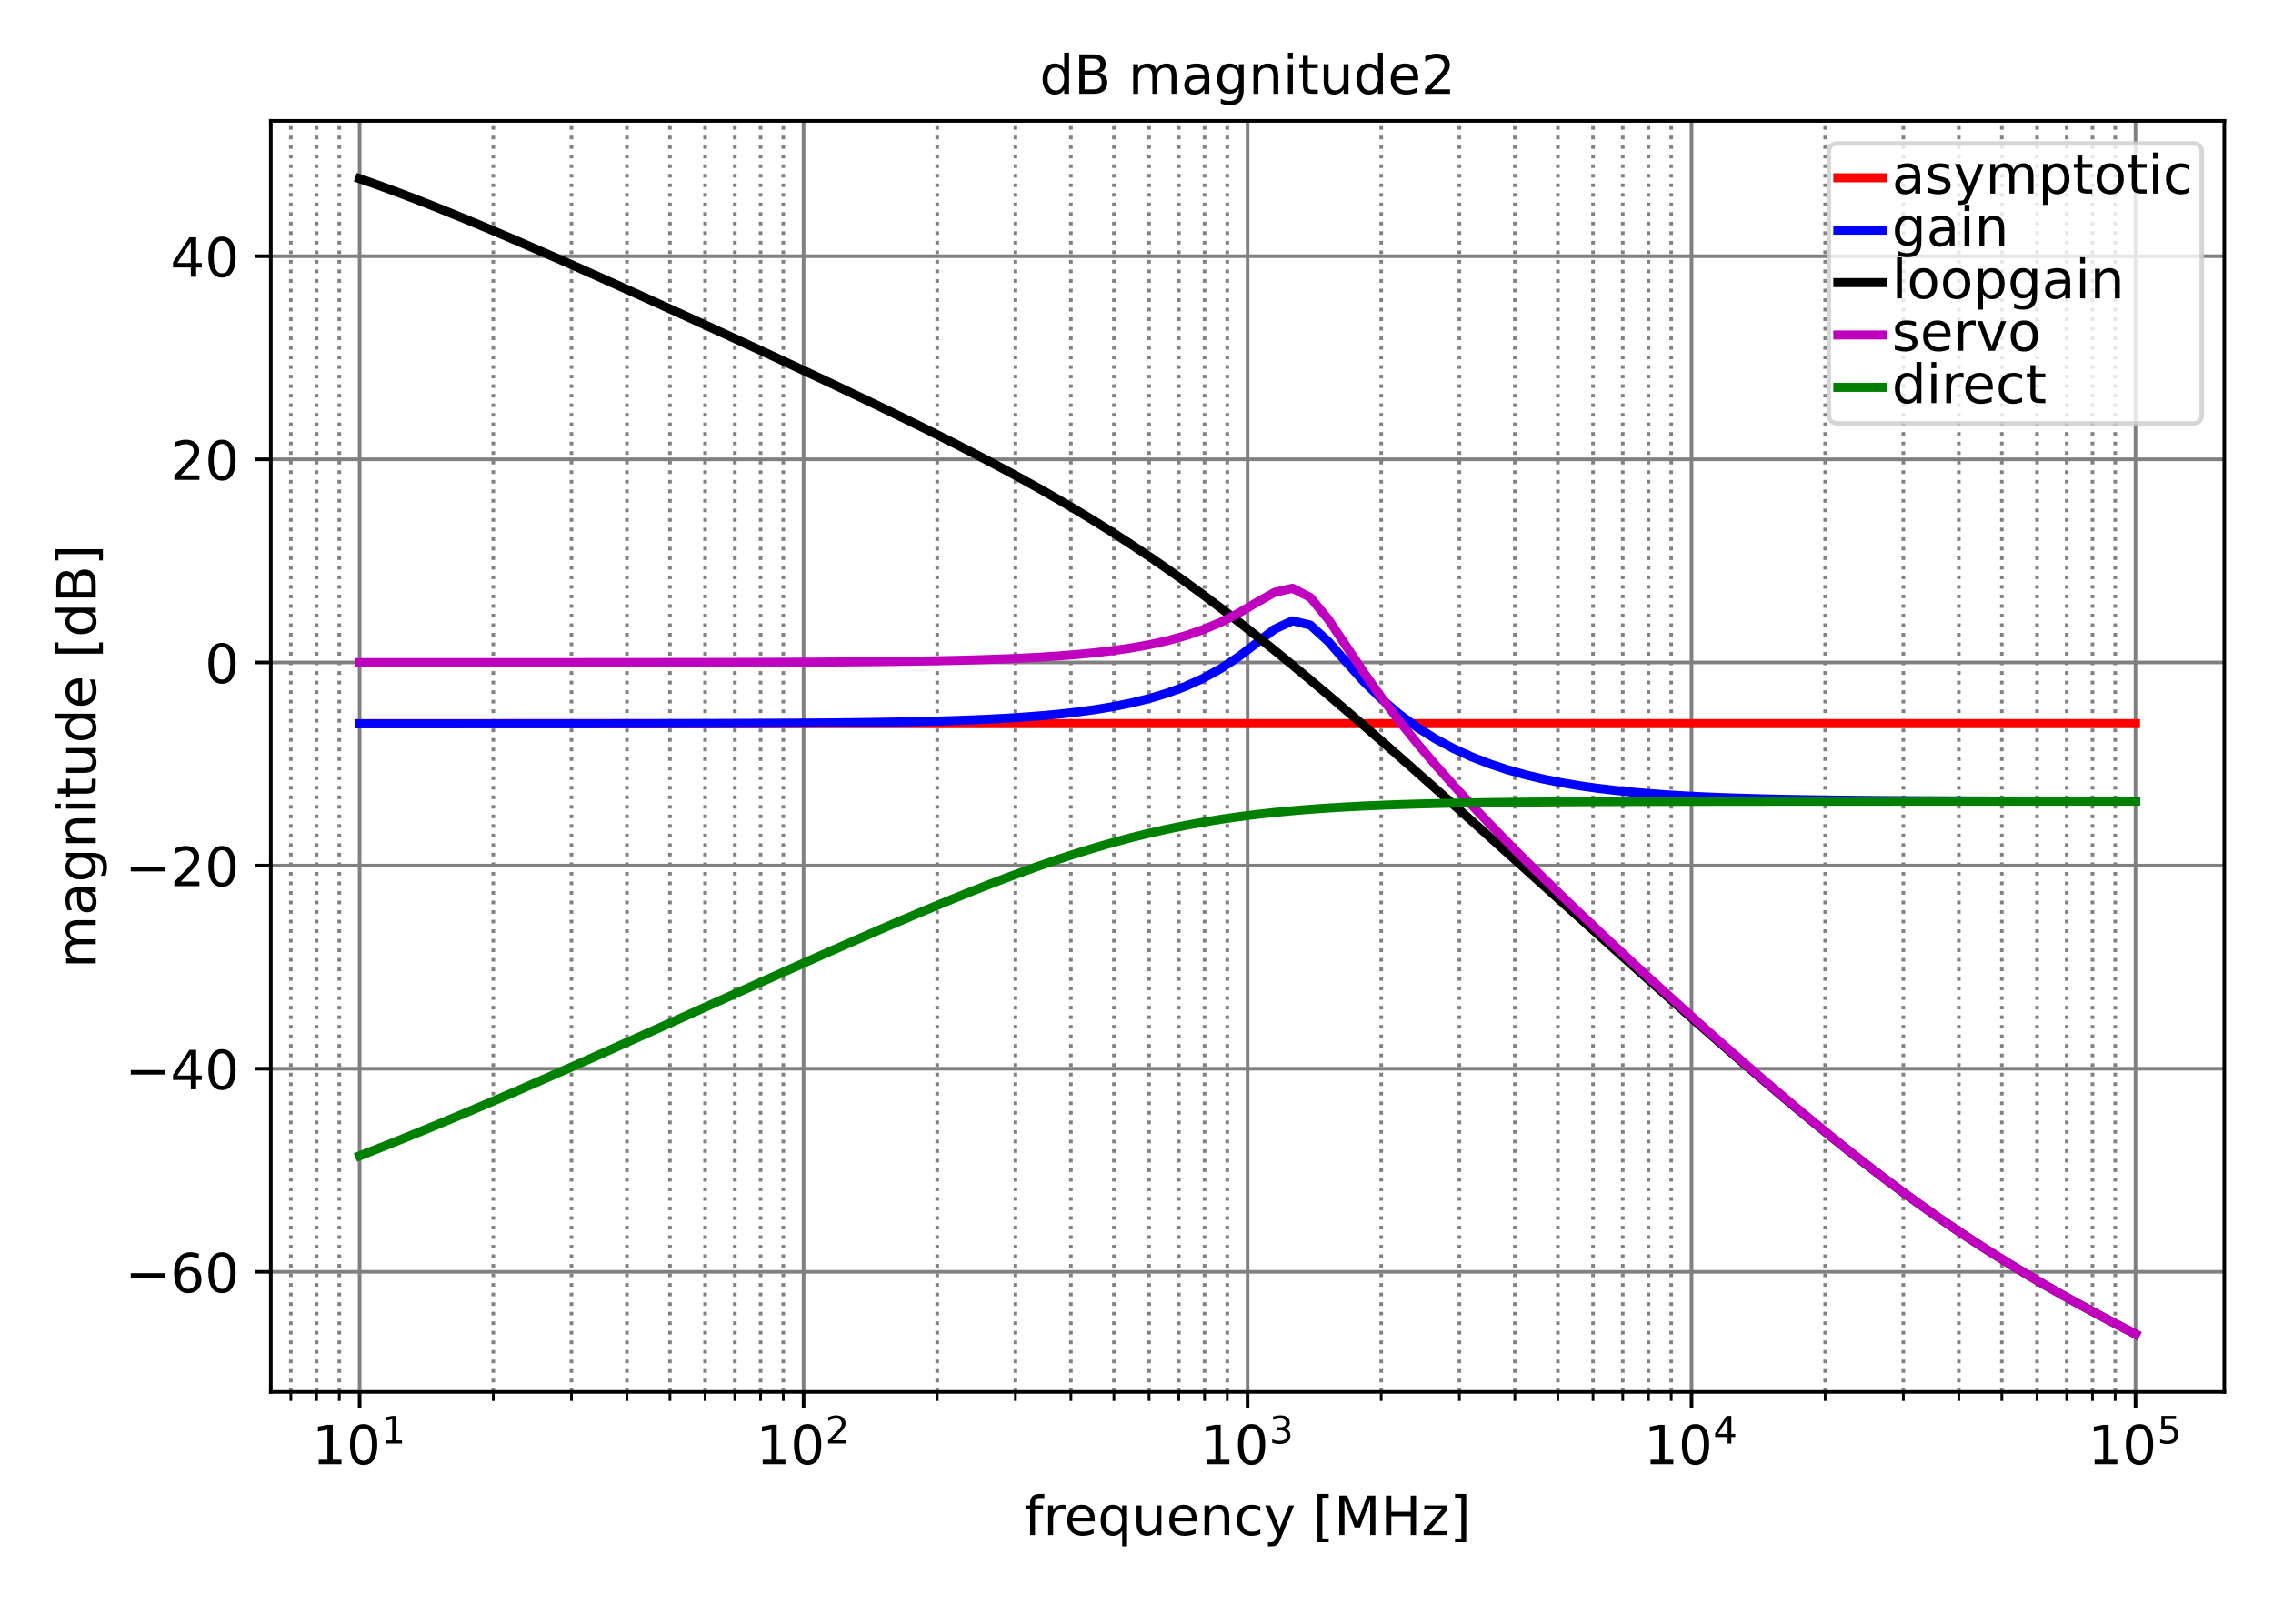 <?xml version="1.0" encoding="utf-8" standalone="no"?>
<!DOCTYPE svg PUBLIC "-//W3C//DTD SVG 1.1//EN"
  "http://www.w3.org/Graphics/SVG/1.1/DTD/svg11.dtd">
<!-- Created with matplotlib (https://matplotlib.org/) -->
<svg height="360pt" version="1.1" viewBox="0 0 504 360" width="504pt" xmlns="http://www.w3.org/2000/svg" xmlns:xlink="http://www.w3.org/1999/xlink">
 <defs>
  <style type="text/css">*{stroke-linecap:butt;stroke-linejoin:round;}</style>
 </defs>
 <g id="figure_1">
  <g id="patch_1">
   <path d="M 0 360 
L 504 360 
L 504 0 
L 0 0 
z
" style="fill:#ffffff;"/>
  </g>
  <g id="axes_1">
   <g id="patch_2">
    <path d="M 60.05 308.6 
L 493.2 308.6 
L 493.2 26.8 
L 60.05 26.8 
z
" style="fill:#ffffff;"/>
   </g>
   <g id="matplotlib.axis_1">
    <g id="xtick_1">
     <g id="line2d_1">
      <path clip-path="url(#p7c94654cb7)" d="M 79.739 308.6 
L 79.739 26.8 
" style="fill:none;stroke:#808080;stroke-linecap:square;stroke-width:0.8;"/>
     </g>
     <g id="line2d_2">
      <defs>
       <path d="M 0 0 
L 0 3.5 
" id="m8de0bd6ec1" style="stroke:#000000;stroke-width:0.8;"/>
      </defs>
      <g>
       <use style="stroke:#000000;stroke-width:0.8;" x="79.739" xlink:href="#m8de0bd6ec1" y="308.6"/>
      </g>
     </g>
     <g id="text_1">
      <!-- $\mathdefault{10^{1}}$ -->
      <g transform="translate(69.179 324.718)scale(0.12 -0.12)">
       <defs>
        <path d="M 12.406 8.297 
L 28.516 8.297 
L 28.516 63.922 
L 10.984 60.406 
L 10.984 69.391 
L 28.422 72.906 
L 38.281 72.906 
L 38.281 8.297 
L 54.391 8.297 
L 54.391 0 
L 12.406 0 
z
" id="DejaVuSans-49"/>
        <path d="M 31.781 66.406 
Q 24.172 66.406 20.328 58.906 
Q 16.5 51.422 16.5 36.375 
Q 16.5 21.391 20.328 13.891 
Q 24.172 6.391 31.781 6.391 
Q 39.453 6.391 43.281 13.891 
Q 47.125 21.391 47.125 36.375 
Q 47.125 51.422 43.281 58.906 
Q 39.453 66.406 31.781 66.406 
z
M 31.781 74.219 
Q 44.047 74.219 50.516 64.516 
Q 56.984 54.828 56.984 36.375 
Q 56.984 17.969 50.516 8.266 
Q 44.047 -1.422 31.781 -1.422 
Q 19.531 -1.422 13.062 8.266 
Q 6.594 17.969 6.594 36.375 
Q 6.594 54.828 13.062 64.516 
Q 19.531 74.219 31.781 74.219 
z
" id="DejaVuSans-48"/>
       </defs>
       <use transform="translate(0 0.684)" xlink:href="#DejaVuSans-49"/>
       <use transform="translate(63.623 0.684)" xlink:href="#DejaVuSans-48"/>
       <use transform="translate(128.203 38.966)scale(0.7)" xlink:href="#DejaVuSans-49"/>
      </g>
     </g>
    </g>
    <g id="xtick_2">
     <g id="line2d_3">
      <path clip-path="url(#p7c94654cb7)" d="M 178.182 308.6 
L 178.182 26.8 
" style="fill:none;stroke:#808080;stroke-linecap:square;stroke-width:0.8;"/>
     </g>
     <g id="line2d_4">
      <g>
       <use style="stroke:#000000;stroke-width:0.8;" x="178.182" xlink:href="#m8de0bd6ec1" y="308.6"/>
      </g>
     </g>
     <g id="text_2">
      <!-- $\mathdefault{10^{2}}$ -->
      <g transform="translate(167.622 324.718)scale(0.12 -0.12)">
       <defs>
        <path d="M 19.188 8.297 
L 53.609 8.297 
L 53.609 0 
L 7.328 0 
L 7.328 8.297 
Q 12.938 14.109 22.625 23.891 
Q 32.328 33.688 34.812 36.531 
Q 39.547 41.844 41.422 45.531 
Q 43.312 49.219 43.312 52.781 
Q 43.312 58.594 39.234 62.25 
Q 35.156 65.922 28.609 65.922 
Q 23.969 65.922 18.812 64.312 
Q 13.672 62.703 7.812 59.422 
L 7.812 69.391 
Q 13.766 71.781 18.938 73 
Q 24.125 74.219 28.422 74.219 
Q 39.75 74.219 46.484 68.547 
Q 53.219 62.891 53.219 53.422 
Q 53.219 48.922 51.531 44.891 
Q 49.859 40.875 45.406 35.406 
Q 44.188 33.984 37.641 27.219 
Q 31.109 20.453 19.188 8.297 
z
" id="DejaVuSans-50"/>
       </defs>
       <use transform="translate(0 0.766)" xlink:href="#DejaVuSans-49"/>
       <use transform="translate(63.623 0.766)" xlink:href="#DejaVuSans-48"/>
       <use transform="translate(128.203 39.047)scale(0.7)" xlink:href="#DejaVuSans-50"/>
      </g>
     </g>
    </g>
    <g id="xtick_3">
     <g id="line2d_5">
      <path clip-path="url(#p7c94654cb7)" d="M 276.625 308.6 
L 276.625 26.8 
" style="fill:none;stroke:#808080;stroke-linecap:square;stroke-width:0.8;"/>
     </g>
     <g id="line2d_6">
      <g>
       <use style="stroke:#000000;stroke-width:0.8;" x="276.625" xlink:href="#m8de0bd6ec1" y="308.6"/>
      </g>
     </g>
     <g id="text_3">
      <!-- $\mathdefault{10^{3}}$ -->
      <g transform="translate(266.065 324.718)scale(0.12 -0.12)">
       <defs>
        <path d="M 40.578 39.312 
Q 47.656 37.797 51.625 33 
Q 55.609 28.219 55.609 21.188 
Q 55.609 10.406 48.188 4.484 
Q 40.766 -1.422 27.094 -1.422 
Q 22.516 -1.422 17.656 -0.516 
Q 12.797 0.391 7.625 2.203 
L 7.625 11.719 
Q 11.719 9.328 16.594 8.109 
Q 21.484 6.891 26.812 6.891 
Q 36.078 6.891 40.938 10.547 
Q 45.797 14.203 45.797 21.188 
Q 45.797 27.641 41.281 31.266 
Q 36.766 34.906 28.719 34.906 
L 20.219 34.906 
L 20.219 43.016 
L 29.109 43.016 
Q 36.375 43.016 40.234 45.922 
Q 44.094 48.828 44.094 54.297 
Q 44.094 59.906 40.109 62.906 
Q 36.141 65.922 28.719 65.922 
Q 24.656 65.922 20.016 65.031 
Q 15.375 64.156 9.812 62.312 
L 9.812 71.094 
Q 15.438 72.656 20.344 73.438 
Q 25.25 74.219 29.594 74.219 
Q 40.828 74.219 47.359 69.109 
Q 53.906 64.016 53.906 55.328 
Q 53.906 49.266 50.438 45.094 
Q 46.969 40.922 40.578 39.312 
z
" id="DejaVuSans-51"/>
       </defs>
       <use transform="translate(0 0.766)" xlink:href="#DejaVuSans-49"/>
       <use transform="translate(63.623 0.766)" xlink:href="#DejaVuSans-48"/>
       <use transform="translate(128.203 39.047)scale(0.7)" xlink:href="#DejaVuSans-51"/>
      </g>
     </g>
    </g>
    <g id="xtick_4">
     <g id="line2d_7">
      <path clip-path="url(#p7c94654cb7)" d="M 375.068 308.6 
L 375.068 26.8 
" style="fill:none;stroke:#808080;stroke-linecap:square;stroke-width:0.8;"/>
     </g>
     <g id="line2d_8">
      <g>
       <use style="stroke:#000000;stroke-width:0.8;" x="375.068" xlink:href="#m8de0bd6ec1" y="308.6"/>
      </g>
     </g>
     <g id="text_4">
      <!-- $\mathdefault{10^{4}}$ -->
      <g transform="translate(364.508 324.718)scale(0.12 -0.12)">
       <defs>
        <path d="M 37.797 64.312 
L 12.891 25.391 
L 37.797 25.391 
z
M 35.203 72.906 
L 47.609 72.906 
L 47.609 25.391 
L 58.016 25.391 
L 58.016 17.188 
L 47.609 17.188 
L 47.609 0 
L 37.797 0 
L 37.797 17.188 
L 4.891 17.188 
L 4.891 26.703 
z
" id="DejaVuSans-52"/>
       </defs>
       <use transform="translate(0 0.684)" xlink:href="#DejaVuSans-49"/>
       <use transform="translate(63.623 0.684)" xlink:href="#DejaVuSans-48"/>
       <use transform="translate(128.203 38.966)scale(0.7)" xlink:href="#DejaVuSans-52"/>
      </g>
     </g>
    </g>
    <g id="xtick_5">
     <g id="line2d_9">
      <path clip-path="url(#p7c94654cb7)" d="M 473.511 308.6 
L 473.511 26.8 
" style="fill:none;stroke:#808080;stroke-linecap:square;stroke-width:0.8;"/>
     </g>
     <g id="line2d_10">
      <g>
       <use style="stroke:#000000;stroke-width:0.8;" x="473.511" xlink:href="#m8de0bd6ec1" y="308.6"/>
      </g>
     </g>
     <g id="text_5">
      <!-- $\mathdefault{10^{5}}$ -->
      <g transform="translate(462.951 324.718)scale(0.12 -0.12)">
       <defs>
        <path d="M 10.797 72.906 
L 49.516 72.906 
L 49.516 64.594 
L 19.828 64.594 
L 19.828 46.734 
Q 21.969 47.469 24.109 47.828 
Q 26.266 48.188 28.422 48.188 
Q 40.625 48.188 47.75 41.5 
Q 54.891 34.812 54.891 23.391 
Q 54.891 11.625 47.562 5.094 
Q 40.234 -1.422 26.906 -1.422 
Q 22.312 -1.422 17.547 -0.641 
Q 12.797 0.141 7.719 1.703 
L 7.719 11.625 
Q 12.109 9.234 16.797 8.062 
Q 21.484 6.891 26.703 6.891 
Q 35.156 6.891 40.078 11.328 
Q 45.016 15.766 45.016 23.391 
Q 45.016 31 40.078 35.438 
Q 35.156 39.891 26.703 39.891 
Q 22.75 39.891 18.812 39.016 
Q 14.891 38.141 10.797 36.281 
z
" id="DejaVuSans-53"/>
       </defs>
       <use transform="translate(0 0.684)" xlink:href="#DejaVuSans-49"/>
       <use transform="translate(63.623 0.684)" xlink:href="#DejaVuSans-48"/>
       <use transform="translate(128.203 38.966)scale(0.7)" xlink:href="#DejaVuSans-53"/>
      </g>
     </g>
    </g>
    <g id="xtick_6">
     <g id="line2d_11">
      <path clip-path="url(#p7c94654cb7)" d="M 64.49 308.6 
L 64.49 26.8 
" style="fill:none;stroke:#808080;stroke-dasharray:0.8,1.32;stroke-dashoffset:0;stroke-width:0.8;"/>
     </g>
     <g id="line2d_12">
      <defs>
       <path d="M 0 0 
L 0 2 
" id="m47241662b1" style="stroke:#000000;stroke-width:0.6;"/>
      </defs>
      <g>
       <use style="stroke:#000000;stroke-width:0.6;" x="64.49" xlink:href="#m47241662b1" y="308.6"/>
      </g>
     </g>
    </g>
    <g id="xtick_7">
     <g id="line2d_13">
      <path clip-path="url(#p7c94654cb7)" d="M 70.199 308.6 
L 70.199 26.8 
" style="fill:none;stroke:#808080;stroke-dasharray:0.8,1.32;stroke-dashoffset:0;stroke-width:0.8;"/>
     </g>
     <g id="line2d_14">
      <g>
       <use style="stroke:#000000;stroke-width:0.6;" x="70.199" xlink:href="#m47241662b1" y="308.6"/>
      </g>
     </g>
    </g>
    <g id="xtick_8">
     <g id="line2d_15">
      <path clip-path="url(#p7c94654cb7)" d="M 75.234 308.6 
L 75.234 26.8 
" style="fill:none;stroke:#808080;stroke-dasharray:0.8,1.32;stroke-dashoffset:0;stroke-width:0.8;"/>
     </g>
     <g id="line2d_16">
      <g>
       <use style="stroke:#000000;stroke-width:0.6;" x="75.234" xlink:href="#m47241662b1" y="308.6"/>
      </g>
     </g>
    </g>
    <g id="xtick_9">
     <g id="line2d_17">
      <path clip-path="url(#p7c94654cb7)" d="M 109.373 308.6 
L 109.373 26.8 
" style="fill:none;stroke:#808080;stroke-dasharray:0.8,1.32;stroke-dashoffset:0;stroke-width:0.8;"/>
     </g>
     <g id="line2d_18">
      <g>
       <use style="stroke:#000000;stroke-width:0.6;" x="109.373" xlink:href="#m47241662b1" y="308.6"/>
      </g>
     </g>
    </g>
    <g id="xtick_10">
     <g id="line2d_19">
      <path clip-path="url(#p7c94654cb7)" d="M 126.708 308.6 
L 126.708 26.8 
" style="fill:none;stroke:#808080;stroke-dasharray:0.8,1.32;stroke-dashoffset:0;stroke-width:0.8;"/>
     </g>
     <g id="line2d_20">
      <g>
       <use style="stroke:#000000;stroke-width:0.6;" x="126.708" xlink:href="#m47241662b1" y="308.6"/>
      </g>
     </g>
    </g>
    <g id="xtick_11">
     <g id="line2d_21">
      <path clip-path="url(#p7c94654cb7)" d="M 139.007 308.6 
L 139.007 26.8 
" style="fill:none;stroke:#808080;stroke-dasharray:0.8,1.32;stroke-dashoffset:0;stroke-width:0.8;"/>
     </g>
     <g id="line2d_22">
      <g>
       <use style="stroke:#000000;stroke-width:0.6;" x="139.007" xlink:href="#m47241662b1" y="308.6"/>
      </g>
     </g>
    </g>
    <g id="xtick_12">
     <g id="line2d_23">
      <path clip-path="url(#p7c94654cb7)" d="M 148.547 308.6 
L 148.547 26.8 
" style="fill:none;stroke:#808080;stroke-dasharray:0.8,1.32;stroke-dashoffset:0;stroke-width:0.8;"/>
     </g>
     <g id="line2d_24">
      <g>
       <use style="stroke:#000000;stroke-width:0.6;" x="148.547" xlink:href="#m47241662b1" y="308.6"/>
      </g>
     </g>
    </g>
    <g id="xtick_13">
     <g id="line2d_25">
      <path clip-path="url(#p7c94654cb7)" d="M 156.342 308.6 
L 156.342 26.8 
" style="fill:none;stroke:#808080;stroke-dasharray:0.8,1.32;stroke-dashoffset:0;stroke-width:0.8;"/>
     </g>
     <g id="line2d_26">
      <g>
       <use style="stroke:#000000;stroke-width:0.6;" x="156.342" xlink:href="#m47241662b1" y="308.6"/>
      </g>
     </g>
    </g>
    <g id="xtick_14">
     <g id="line2d_27">
      <path clip-path="url(#p7c94654cb7)" d="M 162.933 308.6 
L 162.933 26.8 
" style="fill:none;stroke:#808080;stroke-dasharray:0.8,1.32;stroke-dashoffset:0;stroke-width:0.8;"/>
     </g>
     <g id="line2d_28">
      <g>
       <use style="stroke:#000000;stroke-width:0.6;" x="162.933" xlink:href="#m47241662b1" y="308.6"/>
      </g>
     </g>
    </g>
    <g id="xtick_15">
     <g id="line2d_29">
      <path clip-path="url(#p7c94654cb7)" d="M 168.642 308.6 
L 168.642 26.8 
" style="fill:none;stroke:#808080;stroke-dasharray:0.8,1.32;stroke-dashoffset:0;stroke-width:0.8;"/>
     </g>
     <g id="line2d_30">
      <g>
       <use style="stroke:#000000;stroke-width:0.6;" x="168.642" xlink:href="#m47241662b1" y="308.6"/>
      </g>
     </g>
    </g>
    <g id="xtick_16">
     <g id="line2d_31">
      <path clip-path="url(#p7c94654cb7)" d="M 173.677 308.6 
L 173.677 26.8 
" style="fill:none;stroke:#808080;stroke-dasharray:0.8,1.32;stroke-dashoffset:0;stroke-width:0.8;"/>
     </g>
     <g id="line2d_32">
      <g>
       <use style="stroke:#000000;stroke-width:0.6;" x="173.677" xlink:href="#m47241662b1" y="308.6"/>
      </g>
     </g>
    </g>
    <g id="xtick_17">
     <g id="line2d_33">
      <path clip-path="url(#p7c94654cb7)" d="M 207.816 308.6 
L 207.816 26.8 
" style="fill:none;stroke:#808080;stroke-dasharray:0.8,1.32;stroke-dashoffset:0;stroke-width:0.8;"/>
     </g>
     <g id="line2d_34">
      <g>
       <use style="stroke:#000000;stroke-width:0.6;" x="207.816" xlink:href="#m47241662b1" y="308.6"/>
      </g>
     </g>
    </g>
    <g id="xtick_18">
     <g id="line2d_35">
      <path clip-path="url(#p7c94654cb7)" d="M 225.151 308.6 
L 225.151 26.8 
" style="fill:none;stroke:#808080;stroke-dasharray:0.8,1.32;stroke-dashoffset:0;stroke-width:0.8;"/>
     </g>
     <g id="line2d_36">
      <g>
       <use style="stroke:#000000;stroke-width:0.6;" x="225.151" xlink:href="#m47241662b1" y="308.6"/>
      </g>
     </g>
    </g>
    <g id="xtick_19">
     <g id="line2d_37">
      <path clip-path="url(#p7c94654cb7)" d="M 237.451 308.6 
L 237.451 26.8 
" style="fill:none;stroke:#808080;stroke-dasharray:0.8,1.32;stroke-dashoffset:0;stroke-width:0.8;"/>
     </g>
     <g id="line2d_38">
      <g>
       <use style="stroke:#000000;stroke-width:0.6;" x="237.451" xlink:href="#m47241662b1" y="308.6"/>
      </g>
     </g>
    </g>
    <g id="xtick_20">
     <g id="line2d_39">
      <path clip-path="url(#p7c94654cb7)" d="M 246.991 308.6 
L 246.991 26.8 
" style="fill:none;stroke:#808080;stroke-dasharray:0.8,1.32;stroke-dashoffset:0;stroke-width:0.8;"/>
     </g>
     <g id="line2d_40">
      <g>
       <use style="stroke:#000000;stroke-width:0.6;" x="246.991" xlink:href="#m47241662b1" y="308.6"/>
      </g>
     </g>
    </g>
    <g id="xtick_21">
     <g id="line2d_41">
      <path clip-path="url(#p7c94654cb7)" d="M 254.786 308.6 
L 254.786 26.8 
" style="fill:none;stroke:#808080;stroke-dasharray:0.8,1.32;stroke-dashoffset:0;stroke-width:0.8;"/>
     </g>
     <g id="line2d_42">
      <g>
       <use style="stroke:#000000;stroke-width:0.6;" x="254.786" xlink:href="#m47241662b1" y="308.6"/>
      </g>
     </g>
    </g>
    <g id="xtick_22">
     <g id="line2d_43">
      <path clip-path="url(#p7c94654cb7)" d="M 261.376 308.6 
L 261.376 26.8 
" style="fill:none;stroke:#808080;stroke-dasharray:0.8,1.32;stroke-dashoffset:0;stroke-width:0.8;"/>
     </g>
     <g id="line2d_44">
      <g>
       <use style="stroke:#000000;stroke-width:0.6;" x="261.376" xlink:href="#m47241662b1" y="308.6"/>
      </g>
     </g>
    </g>
    <g id="xtick_23">
     <g id="line2d_45">
      <path clip-path="url(#p7c94654cb7)" d="M 267.085 308.6 
L 267.085 26.8 
" style="fill:none;stroke:#808080;stroke-dasharray:0.8,1.32;stroke-dashoffset:0;stroke-width:0.8;"/>
     </g>
     <g id="line2d_46">
      <g>
       <use style="stroke:#000000;stroke-width:0.6;" x="267.085" xlink:href="#m47241662b1" y="308.6"/>
      </g>
     </g>
    </g>
    <g id="xtick_24">
     <g id="line2d_47">
      <path clip-path="url(#p7c94654cb7)" d="M 272.12 308.6 
L 272.12 26.8 
" style="fill:none;stroke:#808080;stroke-dasharray:0.8,1.32;stroke-dashoffset:0;stroke-width:0.8;"/>
     </g>
     <g id="line2d_48">
      <g>
       <use style="stroke:#000000;stroke-width:0.6;" x="272.12" xlink:href="#m47241662b1" y="308.6"/>
      </g>
     </g>
    </g>
    <g id="xtick_25">
     <g id="line2d_49">
      <path clip-path="url(#p7c94654cb7)" d="M 306.259 308.6 
L 306.259 26.8 
" style="fill:none;stroke:#808080;stroke-dasharray:0.8,1.32;stroke-dashoffset:0;stroke-width:0.8;"/>
     </g>
     <g id="line2d_50">
      <g>
       <use style="stroke:#000000;stroke-width:0.6;" x="306.259" xlink:href="#m47241662b1" y="308.6"/>
      </g>
     </g>
    </g>
    <g id="xtick_26">
     <g id="line2d_51">
      <path clip-path="url(#p7c94654cb7)" d="M 323.594 308.6 
L 323.594 26.8 
" style="fill:none;stroke:#808080;stroke-dasharray:0.8,1.32;stroke-dashoffset:0;stroke-width:0.8;"/>
     </g>
     <g id="line2d_52">
      <g>
       <use style="stroke:#000000;stroke-width:0.6;" x="323.594" xlink:href="#m47241662b1" y="308.6"/>
      </g>
     </g>
    </g>
    <g id="xtick_27">
     <g id="line2d_53">
      <path clip-path="url(#p7c94654cb7)" d="M 335.894 308.6 
L 335.894 26.8 
" style="fill:none;stroke:#808080;stroke-dasharray:0.8,1.32;stroke-dashoffset:0;stroke-width:0.8;"/>
     </g>
     <g id="line2d_54">
      <g>
       <use style="stroke:#000000;stroke-width:0.6;" x="335.894" xlink:href="#m47241662b1" y="308.6"/>
      </g>
     </g>
    </g>
    <g id="xtick_28">
     <g id="line2d_55">
      <path clip-path="url(#p7c94654cb7)" d="M 345.434 308.6 
L 345.434 26.8 
" style="fill:none;stroke:#808080;stroke-dasharray:0.8,1.32;stroke-dashoffset:0;stroke-width:0.8;"/>
     </g>
     <g id="line2d_56">
      <g>
       <use style="stroke:#000000;stroke-width:0.6;" x="345.434" xlink:href="#m47241662b1" y="308.6"/>
      </g>
     </g>
    </g>
    <g id="xtick_29">
     <g id="line2d_57">
      <path clip-path="url(#p7c94654cb7)" d="M 353.229 308.6 
L 353.229 26.8 
" style="fill:none;stroke:#808080;stroke-dasharray:0.8,1.32;stroke-dashoffset:0;stroke-width:0.8;"/>
     </g>
     <g id="line2d_58">
      <g>
       <use style="stroke:#000000;stroke-width:0.6;" x="353.229" xlink:href="#m47241662b1" y="308.6"/>
      </g>
     </g>
    </g>
    <g id="xtick_30">
     <g id="line2d_59">
      <path clip-path="url(#p7c94654cb7)" d="M 359.819 308.6 
L 359.819 26.8 
" style="fill:none;stroke:#808080;stroke-dasharray:0.8,1.32;stroke-dashoffset:0;stroke-width:0.8;"/>
     </g>
     <g id="line2d_60">
      <g>
       <use style="stroke:#000000;stroke-width:0.6;" x="359.819" xlink:href="#m47241662b1" y="308.6"/>
      </g>
     </g>
    </g>
    <g id="xtick_31">
     <g id="line2d_61">
      <path clip-path="url(#p7c94654cb7)" d="M 365.528 308.6 
L 365.528 26.8 
" style="fill:none;stroke:#808080;stroke-dasharray:0.8,1.32;stroke-dashoffset:0;stroke-width:0.8;"/>
     </g>
     <g id="line2d_62">
      <g>
       <use style="stroke:#000000;stroke-width:0.6;" x="365.528" xlink:href="#m47241662b1" y="308.6"/>
      </g>
     </g>
    </g>
    <g id="xtick_32">
     <g id="line2d_63">
      <path clip-path="url(#p7c94654cb7)" d="M 370.564 308.6 
L 370.564 26.8 
" style="fill:none;stroke:#808080;stroke-dasharray:0.8,1.32;stroke-dashoffset:0;stroke-width:0.8;"/>
     </g>
     <g id="line2d_64">
      <g>
       <use style="stroke:#000000;stroke-width:0.6;" x="370.564" xlink:href="#m47241662b1" y="308.6"/>
      </g>
     </g>
    </g>
    <g id="xtick_33">
     <g id="line2d_65">
      <path clip-path="url(#p7c94654cb7)" d="M 404.703 308.6 
L 404.703 26.8 
" style="fill:none;stroke:#808080;stroke-dasharray:0.8,1.32;stroke-dashoffset:0;stroke-width:0.8;"/>
     </g>
     <g id="line2d_66">
      <g>
       <use style="stroke:#000000;stroke-width:0.6;" x="404.703" xlink:href="#m47241662b1" y="308.6"/>
      </g>
     </g>
    </g>
    <g id="xtick_34">
     <g id="line2d_67">
      <path clip-path="url(#p7c94654cb7)" d="M 422.038 308.6 
L 422.038 26.8 
" style="fill:none;stroke:#808080;stroke-dasharray:0.8,1.32;stroke-dashoffset:0;stroke-width:0.8;"/>
     </g>
     <g id="line2d_68">
      <g>
       <use style="stroke:#000000;stroke-width:0.6;" x="422.038" xlink:href="#m47241662b1" y="308.6"/>
      </g>
     </g>
    </g>
    <g id="xtick_35">
     <g id="line2d_69">
      <path clip-path="url(#p7c94654cb7)" d="M 434.337 308.6 
L 434.337 26.8 
" style="fill:none;stroke:#808080;stroke-dasharray:0.8,1.32;stroke-dashoffset:0;stroke-width:0.8;"/>
     </g>
     <g id="line2d_70">
      <g>
       <use style="stroke:#000000;stroke-width:0.6;" x="434.337" xlink:href="#m47241662b1" y="308.6"/>
      </g>
     </g>
    </g>
    <g id="xtick_36">
     <g id="line2d_71">
      <path clip-path="url(#p7c94654cb7)" d="M 443.877 308.6 
L 443.877 26.8 
" style="fill:none;stroke:#808080;stroke-dasharray:0.8,1.32;stroke-dashoffset:0;stroke-width:0.8;"/>
     </g>
     <g id="line2d_72">
      <g>
       <use style="stroke:#000000;stroke-width:0.6;" x="443.877" xlink:href="#m47241662b1" y="308.6"/>
      </g>
     </g>
    </g>
    <g id="xtick_37">
     <g id="line2d_73">
      <path clip-path="url(#p7c94654cb7)" d="M 451.672 308.6 
L 451.672 26.8 
" style="fill:none;stroke:#808080;stroke-dasharray:0.8,1.32;stroke-dashoffset:0;stroke-width:0.8;"/>
     </g>
     <g id="line2d_74">
      <g>
       <use style="stroke:#000000;stroke-width:0.6;" x="451.672" xlink:href="#m47241662b1" y="308.6"/>
      </g>
     </g>
    </g>
    <g id="xtick_38">
     <g id="line2d_75">
      <path clip-path="url(#p7c94654cb7)" d="M 458.262 308.6 
L 458.262 26.8 
" style="fill:none;stroke:#808080;stroke-dasharray:0.8,1.32;stroke-dashoffset:0;stroke-width:0.8;"/>
     </g>
     <g id="line2d_76">
      <g>
       <use style="stroke:#000000;stroke-width:0.6;" x="458.262" xlink:href="#m47241662b1" y="308.6"/>
      </g>
     </g>
    </g>
    <g id="xtick_39">
     <g id="line2d_77">
      <path clip-path="url(#p7c94654cb7)" d="M 463.971 308.6 
L 463.971 26.8 
" style="fill:none;stroke:#808080;stroke-dasharray:0.8,1.32;stroke-dashoffset:0;stroke-width:0.8;"/>
     </g>
     <g id="line2d_78">
      <g>
       <use style="stroke:#000000;stroke-width:0.6;" x="463.971" xlink:href="#m47241662b1" y="308.6"/>
      </g>
     </g>
    </g>
    <g id="xtick_40">
     <g id="line2d_79">
      <path clip-path="url(#p7c94654cb7)" d="M 469.007 308.6 
L 469.007 26.8 
" style="fill:none;stroke:#808080;stroke-dasharray:0.8,1.32;stroke-dashoffset:0;stroke-width:0.8;"/>
     </g>
     <g id="line2d_80">
      <g>
       <use style="stroke:#000000;stroke-width:0.6;" x="469.007" xlink:href="#m47241662b1" y="308.6"/>
      </g>
     </g>
    </g>
    <g id="text_6">
     <!-- frequency [MHz] -->
     <g transform="translate(227.106 340.332)scale(0.12 -0.12)">
      <defs>
       <path d="M 37.109 75.984 
L 37.109 68.5 
L 28.516 68.5 
Q 23.688 68.5 21.797 66.547 
Q 19.922 64.594 19.922 59.516 
L 19.922 54.688 
L 34.719 54.688 
L 34.719 47.703 
L 19.922 47.703 
L 19.922 0 
L 10.891 0 
L 10.891 47.703 
L 2.297 47.703 
L 2.297 54.688 
L 10.891 54.688 
L 10.891 58.5 
Q 10.891 67.625 15.141 71.797 
Q 19.391 75.984 28.609 75.984 
z
" id="DejaVuSans-102"/>
       <path d="M 41.109 46.297 
Q 39.594 47.172 37.812 47.578 
Q 36.031 48 33.891 48 
Q 26.266 48 22.188 43.047 
Q 18.109 38.094 18.109 28.812 
L 18.109 0 
L 9.078 0 
L 9.078 54.688 
L 18.109 54.688 
L 18.109 46.188 
Q 20.953 51.172 25.484 53.578 
Q 30.031 56 36.531 56 
Q 37.453 56 38.578 55.875 
Q 39.703 55.766 41.062 55.516 
z
" id="DejaVuSans-114"/>
       <path d="M 56.203 29.594 
L 56.203 25.203 
L 14.891 25.203 
Q 15.484 15.922 20.484 11.062 
Q 25.484 6.203 34.422 6.203 
Q 39.594 6.203 44.453 7.469 
Q 49.312 8.734 54.109 11.281 
L 54.109 2.781 
Q 49.266 0.734 44.188 -0.344 
Q 39.109 -1.422 33.891 -1.422 
Q 20.797 -1.422 13.156 6.188 
Q 5.516 13.812 5.516 26.812 
Q 5.516 40.234 12.766 48.109 
Q 20.016 56 32.328 56 
Q 43.359 56 49.781 48.891 
Q 56.203 41.797 56.203 29.594 
z
M 47.219 32.234 
Q 47.125 39.594 43.094 43.984 
Q 39.062 48.391 32.422 48.391 
Q 24.906 48.391 20.391 44.141 
Q 15.875 39.891 15.188 32.172 
z
" id="DejaVuSans-101"/>
       <path d="M 14.797 27.297 
Q 14.797 17.391 18.875 11.75 
Q 22.953 6.109 30.078 6.109 
Q 37.203 6.109 41.297 11.75 
Q 45.406 17.391 45.406 27.297 
Q 45.406 37.203 41.297 42.844 
Q 37.203 48.484 30.078 48.484 
Q 22.953 48.484 18.875 42.844 
Q 14.797 37.203 14.797 27.297 
z
M 45.406 8.203 
Q 42.578 3.328 38.25 0.953 
Q 33.938 -1.422 27.875 -1.422 
Q 17.969 -1.422 11.734 6.484 
Q 5.516 14.406 5.516 27.297 
Q 5.516 40.188 11.734 48.094 
Q 17.969 56 27.875 56 
Q 33.938 56 38.25 53.625 
Q 42.578 51.266 45.406 46.391 
L 45.406 54.688 
L 54.391 54.688 
L 54.391 -20.797 
L 45.406 -20.797 
z
" id="DejaVuSans-113"/>
       <path d="M 8.5 21.578 
L 8.5 54.688 
L 17.484 54.688 
L 17.484 21.922 
Q 17.484 14.156 20.5 10.266 
Q 23.531 6.391 29.594 6.391 
Q 36.859 6.391 41.078 11.031 
Q 45.312 15.672 45.312 23.688 
L 45.312 54.688 
L 54.297 54.688 
L 54.297 0 
L 45.312 0 
L 45.312 8.406 
Q 42.047 3.422 37.719 1 
Q 33.406 -1.422 27.688 -1.422 
Q 18.266 -1.422 13.375 4.438 
Q 8.5 10.297 8.5 21.578 
z
M 31.109 56 
z
" id="DejaVuSans-117"/>
       <path d="M 54.891 33.016 
L 54.891 0 
L 45.906 0 
L 45.906 32.719 
Q 45.906 40.484 42.875 44.328 
Q 39.844 48.188 33.797 48.188 
Q 26.516 48.188 22.312 43.547 
Q 18.109 38.922 18.109 30.906 
L 18.109 0 
L 9.078 0 
L 9.078 54.688 
L 18.109 54.688 
L 18.109 46.188 
Q 21.344 51.125 25.703 53.562 
Q 30.078 56 35.797 56 
Q 45.219 56 50.047 50.172 
Q 54.891 44.344 54.891 33.016 
z
" id="DejaVuSans-110"/>
       <path d="M 48.781 52.594 
L 48.781 44.188 
Q 44.969 46.297 41.141 47.344 
Q 37.312 48.391 33.406 48.391 
Q 24.656 48.391 19.812 42.844 
Q 14.984 37.312 14.984 27.297 
Q 14.984 17.281 19.812 11.734 
Q 24.656 6.203 33.406 6.203 
Q 37.312 6.203 41.141 7.25 
Q 44.969 8.297 48.781 10.406 
L 48.781 2.094 
Q 45.016 0.344 40.984 -0.531 
Q 36.969 -1.422 32.422 -1.422 
Q 20.062 -1.422 12.781 6.344 
Q 5.516 14.109 5.516 27.297 
Q 5.516 40.672 12.859 48.328 
Q 20.219 56 33.016 56 
Q 37.156 56 41.109 55.141 
Q 45.062 54.297 48.781 52.594 
z
" id="DejaVuSans-99"/>
       <path d="M 32.172 -5.078 
Q 28.375 -14.844 24.75 -17.812 
Q 21.141 -20.797 15.094 -20.797 
L 7.906 -20.797 
L 7.906 -13.281 
L 13.188 -13.281 
Q 16.891 -13.281 18.938 -11.516 
Q 21 -9.766 23.484 -3.219 
L 25.094 0.875 
L 2.984 54.688 
L 12.5 54.688 
L 29.594 11.922 
L 46.688 54.688 
L 56.203 54.688 
z
" id="DejaVuSans-121"/>
       <path id="DejaVuSans-32"/>
       <path d="M 8.594 75.984 
L 29.297 75.984 
L 29.297 69 
L 17.578 69 
L 17.578 -6.203 
L 29.297 -6.203 
L 29.297 -13.188 
L 8.594 -13.188 
z
" id="DejaVuSans-91"/>
       <path d="M 9.812 72.906 
L 24.516 72.906 
L 43.109 23.297 
L 61.812 72.906 
L 76.516 72.906 
L 76.516 0 
L 66.891 0 
L 66.891 64.016 
L 48.094 14.016 
L 38.188 14.016 
L 19.391 64.016 
L 19.391 0 
L 9.812 0 
z
" id="DejaVuSans-77"/>
       <path d="M 9.812 72.906 
L 19.672 72.906 
L 19.672 43.016 
L 55.516 43.016 
L 55.516 72.906 
L 65.375 72.906 
L 65.375 0 
L 55.516 0 
L 55.516 34.719 
L 19.672 34.719 
L 19.672 0 
L 9.812 0 
z
" id="DejaVuSans-72"/>
       <path d="M 5.516 54.688 
L 48.188 54.688 
L 48.188 46.484 
L 14.406 7.172 
L 48.188 7.172 
L 48.188 0 
L 4.297 0 
L 4.297 8.203 
L 38.094 47.516 
L 5.516 47.516 
z
" id="DejaVuSans-122"/>
       <path d="M 30.422 75.984 
L 30.422 -13.188 
L 9.719 -13.188 
L 9.719 -6.203 
L 21.391 -6.203 
L 21.391 69 
L 9.719 69 
L 9.719 75.984 
z
" id="DejaVuSans-93"/>
      </defs>
      <use xlink:href="#DejaVuSans-102"/>
      <use x="35.205" xlink:href="#DejaVuSans-114"/>
      <use x="74.068" xlink:href="#DejaVuSans-101"/>
      <use x="135.592" xlink:href="#DejaVuSans-113"/>
      <use x="199.068" xlink:href="#DejaVuSans-117"/>
      <use x="262.447" xlink:href="#DejaVuSans-101"/>
      <use x="323.971" xlink:href="#DejaVuSans-110"/>
      <use x="387.35" xlink:href="#DejaVuSans-99"/>
      <use x="442.33" xlink:href="#DejaVuSans-121"/>
      <use x="501.51" xlink:href="#DejaVuSans-32"/>
      <use x="533.297" xlink:href="#DejaVuSans-91"/>
      <use x="572.311" xlink:href="#DejaVuSans-77"/>
      <use x="658.59" xlink:href="#DejaVuSans-72"/>
      <use x="733.785" xlink:href="#DejaVuSans-122"/>
      <use x="786.275" xlink:href="#DejaVuSans-93"/>
     </g>
    </g>
   </g>
   <g id="matplotlib.axis_2">
    <g id="ytick_1">
     <g id="line2d_81">
      <path clip-path="url(#p7c94654cb7)" d="M 60.05 281.978 
L 493.2 281.978 
" style="fill:none;stroke:#808080;stroke-linecap:square;stroke-width:0.8;"/>
     </g>
     <g id="line2d_82">
      <defs>
       <path d="M 0 0 
L -3.5 0 
" id="me24500fc8c" style="stroke:#000000;stroke-width:0.8;"/>
      </defs>
      <g>
       <use style="stroke:#000000;stroke-width:0.8;" x="60.05" xlink:href="#me24500fc8c" y="281.978"/>
      </g>
     </g>
     <g id="text_7">
      <!-- −60 -->
      <g transform="translate(27.724 286.537)scale(0.12 -0.12)">
       <defs>
        <path d="M 10.594 35.5 
L 73.188 35.5 
L 73.188 27.203 
L 10.594 27.203 
z
" id="DejaVuSans-8722"/>
        <path d="M 33.016 40.375 
Q 26.375 40.375 22.484 35.828 
Q 18.609 31.297 18.609 23.391 
Q 18.609 15.531 22.484 10.953 
Q 26.375 6.391 33.016 6.391 
Q 39.656 6.391 43.531 10.953 
Q 47.406 15.531 47.406 23.391 
Q 47.406 31.297 43.531 35.828 
Q 39.656 40.375 33.016 40.375 
z
M 52.594 71.297 
L 52.594 62.312 
Q 48.875 64.062 45.094 64.984 
Q 41.312 65.922 37.594 65.922 
Q 27.828 65.922 22.672 59.328 
Q 17.531 52.734 16.797 39.406 
Q 19.672 43.656 24.016 45.922 
Q 28.375 48.188 33.594 48.188 
Q 44.578 48.188 50.953 41.516 
Q 57.328 34.859 57.328 23.391 
Q 57.328 12.156 50.688 5.359 
Q 44.047 -1.422 33.016 -1.422 
Q 20.359 -1.422 13.672 8.266 
Q 6.984 17.969 6.984 36.375 
Q 6.984 53.656 15.188 63.938 
Q 23.391 74.219 37.203 74.219 
Q 40.922 74.219 44.703 73.484 
Q 48.484 72.75 52.594 71.297 
z
" id="DejaVuSans-54"/>
       </defs>
       <use xlink:href="#DejaVuSans-8722"/>
       <use x="83.789" xlink:href="#DejaVuSans-54"/>
       <use x="147.412" xlink:href="#DejaVuSans-48"/>
      </g>
     </g>
    </g>
    <g id="ytick_2">
     <g id="line2d_83">
      <path clip-path="url(#p7c94654cb7)" d="M 60.05 236.941 
L 493.2 236.941 
" style="fill:none;stroke:#808080;stroke-linecap:square;stroke-width:0.8;"/>
     </g>
     <g id="line2d_84">
      <g>
       <use style="stroke:#000000;stroke-width:0.8;" x="60.05" xlink:href="#me24500fc8c" y="236.941"/>
      </g>
     </g>
     <g id="text_8">
      <!-- −40 -->
      <g transform="translate(27.724 241.5)scale(0.12 -0.12)">
       <use xlink:href="#DejaVuSans-8722"/>
       <use x="83.789" xlink:href="#DejaVuSans-52"/>
       <use x="147.412" xlink:href="#DejaVuSans-48"/>
      </g>
     </g>
    </g>
    <g id="ytick_3">
     <g id="line2d_85">
      <path clip-path="url(#p7c94654cb7)" d="M 60.05 191.905 
L 493.2 191.905 
" style="fill:none;stroke:#808080;stroke-linecap:square;stroke-width:0.8;"/>
     </g>
     <g id="line2d_86">
      <g>
       <use style="stroke:#000000;stroke-width:0.8;" x="60.05" xlink:href="#me24500fc8c" y="191.905"/>
      </g>
     </g>
     <g id="text_9">
      <!-- −20 -->
      <g transform="translate(27.724 196.464)scale(0.12 -0.12)">
       <use xlink:href="#DejaVuSans-8722"/>
       <use x="83.789" xlink:href="#DejaVuSans-50"/>
       <use x="147.412" xlink:href="#DejaVuSans-48"/>
      </g>
     </g>
    </g>
    <g id="ytick_4">
     <g id="line2d_87">
      <path clip-path="url(#p7c94654cb7)" d="M 60.05 146.868 
L 493.2 146.868 
" style="fill:none;stroke:#808080;stroke-linecap:square;stroke-width:0.8;"/>
     </g>
     <g id="line2d_88">
      <g>
       <use style="stroke:#000000;stroke-width:0.8;" x="60.05" xlink:href="#me24500fc8c" y="146.868"/>
      </g>
     </g>
     <g id="text_10">
      <!-- 0 -->
      <g transform="translate(45.415 151.427)scale(0.12 -0.12)">
       <use xlink:href="#DejaVuSans-48"/>
      </g>
     </g>
    </g>
    <g id="ytick_5">
     <g id="line2d_89">
      <path clip-path="url(#p7c94654cb7)" d="M 60.05 101.832 
L 493.2 101.832 
" style="fill:none;stroke:#808080;stroke-linecap:square;stroke-width:0.8;"/>
     </g>
     <g id="line2d_90">
      <g>
       <use style="stroke:#000000;stroke-width:0.8;" x="60.05" xlink:href="#me24500fc8c" y="101.832"/>
      </g>
     </g>
     <g id="text_11">
      <!-- 20 -->
      <g transform="translate(37.78 106.391)scale(0.12 -0.12)">
       <use xlink:href="#DejaVuSans-50"/>
       <use x="63.623" xlink:href="#DejaVuSans-48"/>
      </g>
     </g>
    </g>
    <g id="ytick_6">
     <g id="line2d_91">
      <path clip-path="url(#p7c94654cb7)" d="M 60.05 56.795 
L 493.2 56.795 
" style="fill:none;stroke:#808080;stroke-linecap:square;stroke-width:0.8;"/>
     </g>
     <g id="line2d_92">
      <g>
       <use style="stroke:#000000;stroke-width:0.8;" x="60.05" xlink:href="#me24500fc8c" y="56.795"/>
      </g>
     </g>
     <g id="text_12">
      <!-- 40 -->
      <g transform="translate(37.78 61.354)scale(0.12 -0.12)">
       <use xlink:href="#DejaVuSans-52"/>
       <use x="63.623" xlink:href="#DejaVuSans-48"/>
      </g>
     </g>
    </g>
    <g id="text_13">
     <!-- magnitude [dB] -->
     <g transform="translate(21.229 214.67)rotate(-90)scale(0.12 -0.12)">
      <defs>
       <path d="M 52 44.188 
Q 55.375 50.25 60.062 53.125 
Q 64.75 56 71.094 56 
Q 79.641 56 84.281 50.016 
Q 88.922 44.047 88.922 33.016 
L 88.922 0 
L 79.891 0 
L 79.891 32.719 
Q 79.891 40.578 77.094 44.375 
Q 74.312 48.188 68.609 48.188 
Q 61.625 48.188 57.562 43.547 
Q 53.516 38.922 53.516 30.906 
L 53.516 0 
L 44.484 0 
L 44.484 32.719 
Q 44.484 40.625 41.703 44.406 
Q 38.922 48.188 33.109 48.188 
Q 26.219 48.188 22.156 43.531 
Q 18.109 38.875 18.109 30.906 
L 18.109 0 
L 9.078 0 
L 9.078 54.688 
L 18.109 54.688 
L 18.109 46.188 
Q 21.188 51.219 25.484 53.609 
Q 29.781 56 35.688 56 
Q 41.656 56 45.828 52.969 
Q 50 49.953 52 44.188 
z
" id="DejaVuSans-109"/>
       <path d="M 34.281 27.484 
Q 23.391 27.484 19.188 25 
Q 14.984 22.516 14.984 16.5 
Q 14.984 11.719 18.141 8.906 
Q 21.297 6.109 26.703 6.109 
Q 34.188 6.109 38.703 11.406 
Q 43.219 16.703 43.219 25.484 
L 43.219 27.484 
z
M 52.203 31.203 
L 52.203 0 
L 43.219 0 
L 43.219 8.297 
Q 40.141 3.328 35.547 0.953 
Q 30.953 -1.422 24.312 -1.422 
Q 15.922 -1.422 10.953 3.297 
Q 6 8.016 6 15.922 
Q 6 25.141 12.172 29.828 
Q 18.359 34.516 30.609 34.516 
L 43.219 34.516 
L 43.219 35.406 
Q 43.219 41.609 39.141 45 
Q 35.062 48.391 27.688 48.391 
Q 23 48.391 18.547 47.266 
Q 14.109 46.141 10.016 43.891 
L 10.016 52.203 
Q 14.938 54.109 19.578 55.047 
Q 24.219 56 28.609 56 
Q 40.484 56 46.344 49.844 
Q 52.203 43.703 52.203 31.203 
z
" id="DejaVuSans-97"/>
       <path d="M 45.406 27.984 
Q 45.406 37.75 41.375 43.109 
Q 37.359 48.484 30.078 48.484 
Q 22.859 48.484 18.828 43.109 
Q 14.797 37.75 14.797 27.984 
Q 14.797 18.266 18.828 12.891 
Q 22.859 7.516 30.078 7.516 
Q 37.359 7.516 41.375 12.891 
Q 45.406 18.266 45.406 27.984 
z
M 54.391 6.781 
Q 54.391 -7.172 48.188 -13.984 
Q 42 -20.797 29.203 -20.797 
Q 24.469 -20.797 20.266 -20.094 
Q 16.062 -19.391 12.109 -17.922 
L 12.109 -9.188 
Q 16.062 -11.328 19.922 -12.344 
Q 23.781 -13.375 27.781 -13.375 
Q 36.625 -13.375 41.016 -8.766 
Q 45.406 -4.156 45.406 5.172 
L 45.406 9.625 
Q 42.625 4.781 38.281 2.391 
Q 33.938 0 27.875 0 
Q 17.828 0 11.672 7.656 
Q 5.516 15.328 5.516 27.984 
Q 5.516 40.672 11.672 48.328 
Q 17.828 56 27.875 56 
Q 33.938 56 38.281 53.609 
Q 42.625 51.219 45.406 46.391 
L 45.406 54.688 
L 54.391 54.688 
z
" id="DejaVuSans-103"/>
       <path d="M 9.422 54.688 
L 18.406 54.688 
L 18.406 0 
L 9.422 0 
z
M 9.422 75.984 
L 18.406 75.984 
L 18.406 64.594 
L 9.422 64.594 
z
" id="DejaVuSans-105"/>
       <path d="M 18.312 70.219 
L 18.312 54.688 
L 36.812 54.688 
L 36.812 47.703 
L 18.312 47.703 
L 18.312 18.016 
Q 18.312 11.328 20.141 9.422 
Q 21.969 7.516 27.594 7.516 
L 36.812 7.516 
L 36.812 0 
L 27.594 0 
Q 17.188 0 13.234 3.875 
Q 9.281 7.766 9.281 18.016 
L 9.281 47.703 
L 2.688 47.703 
L 2.688 54.688 
L 9.281 54.688 
L 9.281 70.219 
z
" id="DejaVuSans-116"/>
       <path d="M 45.406 46.391 
L 45.406 75.984 
L 54.391 75.984 
L 54.391 0 
L 45.406 0 
L 45.406 8.203 
Q 42.578 3.328 38.25 0.953 
Q 33.938 -1.422 27.875 -1.422 
Q 17.969 -1.422 11.734 6.484 
Q 5.516 14.406 5.516 27.297 
Q 5.516 40.188 11.734 48.094 
Q 17.969 56 27.875 56 
Q 33.938 56 38.25 53.625 
Q 42.578 51.266 45.406 46.391 
z
M 14.797 27.297 
Q 14.797 17.391 18.875 11.75 
Q 22.953 6.109 30.078 6.109 
Q 37.203 6.109 41.297 11.75 
Q 45.406 17.391 45.406 27.297 
Q 45.406 37.203 41.297 42.844 
Q 37.203 48.484 30.078 48.484 
Q 22.953 48.484 18.875 42.844 
Q 14.797 37.203 14.797 27.297 
z
" id="DejaVuSans-100"/>
       <path d="M 19.672 34.812 
L 19.672 8.109 
L 35.5 8.109 
Q 43.453 8.109 47.281 11.406 
Q 51.125 14.703 51.125 21.484 
Q 51.125 28.328 47.281 31.562 
Q 43.453 34.812 35.5 34.812 
z
M 19.672 64.797 
L 19.672 42.828 
L 34.281 42.828 
Q 41.5 42.828 45.031 45.531 
Q 48.578 48.25 48.578 53.812 
Q 48.578 59.328 45.031 62.062 
Q 41.5 64.797 34.281 64.797 
z
M 9.812 72.906 
L 35.016 72.906 
Q 46.297 72.906 52.391 68.219 
Q 58.5 63.531 58.5 54.891 
Q 58.5 48.188 55.375 44.234 
Q 52.25 40.281 46.188 39.312 
Q 53.469 37.75 57.5 32.781 
Q 61.531 27.828 61.531 20.406 
Q 61.531 10.641 54.891 5.312 
Q 48.25 0 35.984 0 
L 9.812 0 
z
" id="DejaVuSans-66"/>
      </defs>
      <use xlink:href="#DejaVuSans-109"/>
      <use x="97.412" xlink:href="#DejaVuSans-97"/>
      <use x="158.691" xlink:href="#DejaVuSans-103"/>
      <use x="222.168" xlink:href="#DejaVuSans-110"/>
      <use x="285.547" xlink:href="#DejaVuSans-105"/>
      <use x="313.33" xlink:href="#DejaVuSans-116"/>
      <use x="352.539" xlink:href="#DejaVuSans-117"/>
      <use x="415.918" xlink:href="#DejaVuSans-100"/>
      <use x="479.395" xlink:href="#DejaVuSans-101"/>
      <use x="540.918" xlink:href="#DejaVuSans-32"/>
      <use x="572.705" xlink:href="#DejaVuSans-91"/>
      <use x="611.719" xlink:href="#DejaVuSans-100"/>
      <use x="675.195" xlink:href="#DejaVuSans-66"/>
      <use x="743.799" xlink:href="#DejaVuSans-93"/>
     </g>
    </g>
   </g>
   <g id="line2d_93">
    <path clip-path="url(#p7c94654cb7)" d="M 79.739 160.426 
L 83.716 160.426 
L 87.694 160.426 
L 91.671 160.426 
L 95.649 160.426 
L 99.626 160.426 
L 103.604 160.426 
L 107.581 160.426 
L 111.559 160.426 
L 115.536 160.426 
L 119.514 160.426 
L 123.491 160.426 
L 127.469 160.426 
L 131.446 160.426 
L 135.424 160.426 
L 139.401 160.426 
L 143.379 160.426 
L 147.356 160.426 
L 151.334 160.426 
L 155.311 160.426 
L 159.289 160.426 
L 163.266 160.426 
L 167.244 160.426 
L 171.221 160.426 
L 175.199 160.426 
L 179.176 160.426 
L 183.154 160.426 
L 187.131 160.426 
L 191.109 160.426 
L 195.086 160.426 
L 199.064 160.426 
L 203.041 160.426 
L 207.019 160.426 
L 210.996 160.426 
L 214.974 160.426 
L 218.951 160.426 
L 222.929 160.426 
L 226.906 160.426 
L 230.884 160.426 
L 234.861 160.426 
L 238.839 160.426 
L 242.816 160.426 
L 246.794 160.426 
L 250.771 160.426 
L 254.749 160.426 
L 258.726 160.426 
L 262.704 160.426 
L 266.681 160.426 
L 270.659 160.426 
L 274.636 160.426 
L 278.614 160.426 
L 282.591 160.426 
L 286.569 160.426 
L 290.546 160.426 
L 294.524 160.426 
L 298.501 160.426 
L 302.479 160.426 
L 306.456 160.426 
L 310.434 160.426 
L 314.411 160.426 
L 318.389 160.426 
L 322.366 160.426 
L 326.344 160.426 
L 330.321 160.426 
L 334.299 160.426 
L 338.276 160.426 
L 342.254 160.426 
L 346.231 160.426 
L 350.209 160.426 
L 354.186 160.426 
L 358.164 160.426 
L 362.141 160.426 
L 366.119 160.426 
L 370.096 160.426 
L 374.074 160.426 
L 378.051 160.426 
L 382.029 160.426 
L 386.006 160.426 
L 389.984 160.426 
L 393.961 160.426 
L 397.939 160.426 
L 401.916 160.426 
L 405.894 160.426 
L 409.871 160.426 
L 413.849 160.426 
L 417.826 160.426 
L 421.804 160.426 
L 425.781 160.426 
L 429.759 160.426 
L 433.736 160.426 
L 437.714 160.426 
L 441.691 160.426 
L 445.669 160.426 
L 449.646 160.426 
L 453.624 160.426 
L 457.601 160.426 
L 461.579 160.426 
L 465.556 160.426 
L 469.534 160.426 
L 473.511 160.426 
" style="fill:none;stroke:#ff0000;stroke-linecap:square;stroke-width:2;"/>
   </g>
   <g id="line2d_94">
    <path clip-path="url(#p7c94654cb7)" d="M 79.739 160.465 
L 83.716 160.464 
L 87.694 160.464 
L 91.671 160.463 
L 95.649 160.463 
L 99.626 160.462 
L 103.604 160.461 
L 107.581 160.461 
L 111.559 160.459 
L 115.536 160.458 
L 119.514 160.456 
L 123.491 160.454 
L 127.469 160.452 
L 131.446 160.449 
L 135.424 160.446 
L 139.401 160.442 
L 143.379 160.437 
L 147.356 160.431 
L 151.334 160.423 
L 155.311 160.415 
L 159.289 160.404 
L 163.266 160.392 
L 167.244 160.376 
L 171.221 160.358 
L 175.199 160.336 
L 179.176 160.309 
L 183.154 160.277 
L 187.131 160.238 
L 191.109 160.192 
L 195.086 160.136 
L 199.064 160.068 
L 203.041 159.986 
L 207.019 159.888 
L 210.996 159.769 
L 214.974 159.625 
L 218.951 159.452 
L 222.929 159.243 
L 226.906 158.99 
L 230.884 158.685 
L 234.861 158.315 
L 238.839 157.867 
L 242.816 157.324 
L 246.794 156.665 
L 250.771 155.862 
L 254.749 154.884 
L 258.726 153.689 
L 262.704 152.225 
L 266.681 150.433 
L 270.659 148.242 
L 274.636 145.601 
L 278.614 142.553 
L 282.591 139.493 
L 286.569 137.631 
L 290.546 138.599 
L 294.524 142.217 
L 298.501 146.78 
L 302.479 151.186 
L 306.456 155.099 
L 310.434 158.483 
L 314.411 161.387 
L 318.389 163.873 
L 322.366 165.997 
L 326.344 167.811 
L 330.321 169.356 
L 334.299 170.67 
L 338.276 171.785 
L 342.254 172.728 
L 346.231 173.526 
L 350.209 174.197 
L 354.186 174.763 
L 358.164 175.237 
L 362.141 175.635 
L 366.119 175.968 
L 370.096 176.246 
L 374.074 176.478 
L 378.051 176.672 
L 382.029 176.834 
L 386.006 176.968 
L 389.984 177.081 
L 393.961 177.174 
L 397.939 177.252 
L 401.916 177.316 
L 405.894 177.37 
L 409.871 177.414 
L 413.849 177.451 
L 417.826 177.482 
L 421.804 177.508 
L 425.781 177.529 
L 429.759 177.547 
L 433.736 177.561 
L 437.714 177.574 
L 441.691 177.584 
L 445.669 177.592 
L 449.646 177.599 
L 453.624 177.605 
L 457.601 177.61 
L 461.579 177.614 
L 465.556 177.617 
L 469.534 177.62 
L 473.511 177.622 
" style="fill:none;stroke:#0000ff;stroke-linecap:square;stroke-width:2;"/>
   </g>
   <g id="line2d_95">
    <path clip-path="url(#p7c94654cb7)" d="M 79.739 39.609 
L 83.716 41.007 
L 87.694 42.463 
L 91.671 43.97 
L 95.649 45.523 
L 99.626 47.115 
L 103.604 48.743 
L 107.581 50.4 
L 111.559 52.084 
L 115.536 53.79 
L 119.514 55.515 
L 123.491 57.256 
L 127.469 59.012 
L 131.446 60.779 
L 135.424 62.557 
L 139.401 64.344 
L 143.379 66.139 
L 147.356 67.941 
L 151.334 69.75 
L 155.311 71.565 
L 159.289 73.387 
L 163.266 75.215 
L 167.244 77.049 
L 171.221 78.89 
L 175.199 80.739 
L 179.176 82.596 
L 183.154 84.464 
L 187.131 86.342 
L 191.109 88.234 
L 195.086 90.142 
L 199.064 92.067 
L 203.041 94.013 
L 207.019 95.983 
L 210.996 97.982 
L 214.974 100.013 
L 218.951 102.083 
L 222.929 104.195 
L 226.906 106.357 
L 230.884 108.573 
L 234.861 110.85 
L 238.839 113.194 
L 242.816 115.61 
L 246.794 118.102 
L 250.771 120.676 
L 254.749 123.332 
L 258.726 126.073 
L 262.704 128.898 
L 266.681 131.805 
L 270.659 134.792 
L 274.636 137.854 
L 278.614 140.987 
L 282.591 144.184 
L 286.569 147.44 
L 290.546 150.749 
L 294.524 154.104 
L 298.501 157.501 
L 302.479 160.932 
L 306.456 164.395 
L 310.434 167.883 
L 314.411 171.393 
L 318.389 174.921 
L 322.366 178.464 
L 326.344 182.019 
L 330.321 185.583 
L 334.299 189.155 
L 338.276 192.731 
L 342.254 196.31 
L 346.231 199.889 
L 350.209 203.468 
L 354.186 207.043 
L 358.164 210.613 
L 362.141 214.175 
L 366.119 217.727 
L 370.096 221.267 
L 374.074 224.79 
L 378.051 228.295 
L 382.029 231.777 
L 386.006 235.231 
L 389.984 238.654 
L 393.961 242.041 
L 397.939 245.384 
L 401.916 248.68 
L 405.894 251.921 
L 409.871 255.103 
L 413.849 258.217 
L 417.826 261.26 
L 421.804 264.227 
L 425.781 267.113 
L 429.759 269.916 
L 433.736 272.635 
L 437.714 275.27 
L 441.691 277.822 
L 445.669 280.294 
L 449.646 282.691 
L 453.624 285.017 
L 457.601 287.279 
L 461.579 289.48 
L 465.556 291.629 
L 469.534 293.731 
L 473.511 295.791 
" style="fill:none;stroke:#000000;stroke-linecap:square;stroke-width:2;"/>
   </g>
   <g id="line2d_96">
    <path clip-path="url(#p7c94654cb7)" d="M 79.739 146.908 
L 83.716 146.907 
L 87.694 146.907 
L 91.671 146.907 
L 95.649 146.907 
L 99.626 146.906 
L 103.604 146.906 
L 107.581 146.905 
L 111.559 146.904 
L 115.536 146.903 
L 119.514 146.902 
L 123.491 146.901 
L 127.469 146.899 
L 131.446 146.897 
L 135.424 146.895 
L 139.401 146.892 
L 143.379 146.889 
L 147.356 146.884 
L 151.334 146.879 
L 155.311 146.874 
L 159.289 146.866 
L 163.266 146.858 
L 167.244 146.847 
L 171.221 146.835 
L 175.199 146.819 
L 179.176 146.801 
L 183.154 146.779 
L 187.131 146.753 
L 191.109 146.721 
L 195.086 146.682 
L 199.064 146.635 
L 203.041 146.579 
L 207.019 146.511 
L 210.996 146.429 
L 214.974 146.33 
L 218.951 146.21 
L 222.929 146.064 
L 226.906 145.888 
L 230.884 145.675 
L 234.861 145.415 
L 238.839 145.099 
L 242.816 144.713 
L 246.794 144.241 
L 250.771 143.663 
L 254.749 142.951 
L 258.726 142.072 
L 262.704 140.982 
L 266.681 139.631 
L 270.659 137.959 
L 274.636 135.924 
L 278.614 133.583 
L 282.591 131.34 
L 286.569 130.42 
L 290.546 132.465 
L 294.524 137.306 
L 298.501 143.246 
L 302.479 149.191 
L 306.456 154.81 
L 310.434 160.067 
L 314.411 165.011 
L 318.389 169.699 
L 322.366 174.182 
L 326.344 178.501 
L 330.321 182.688 
L 334.299 186.768 
L 338.276 190.761 
L 342.254 194.682 
L 346.231 198.544 
L 350.209 202.355 
L 354.186 206.121 
L 358.164 209.849 
L 362.141 213.542 
L 366.119 217.203 
L 370.096 220.832 
L 374.074 224.43 
L 378.051 227.996 
L 382.029 231.529 
L 386.006 235.026 
L 389.984 238.484 
L 393.961 241.899 
L 397.939 245.267 
L 401.916 248.582 
L 405.894 251.84 
L 409.871 255.035 
L 413.849 258.162 
L 417.826 261.214 
L 421.804 264.189 
L 425.781 267.081 
L 429.759 269.89 
L 433.736 272.613 
L 437.714 275.252 
L 441.691 277.807 
L 445.669 280.282 
L 449.646 282.681 
L 453.624 285.009 
L 457.601 287.271 
L 461.579 289.474 
L 465.556 291.624 
L 469.534 293.727 
L 473.511 295.787 
" style="fill:none;stroke:#bf00bf;stroke-linecap:square;stroke-width:2;"/>
   </g>
   <g id="line2d_97">
    <path clip-path="url(#p7c94654cb7)" d="M 79.739 256.259 
L 83.716 254.695 
L 87.694 253.11 
L 91.671 251.505 
L 95.649 249.879 
L 99.626 248.231 
L 103.604 246.564 
L 107.581 244.877 
L 111.559 243.174 
L 115.536 241.455 
L 119.514 239.722 
L 123.491 237.977 
L 127.469 236.223 
L 131.446 234.459 
L 135.424 232.689 
L 139.401 230.913 
L 143.379 229.132 
L 147.356 227.349 
L 151.334 225.563 
L 155.311 223.776 
L 159.289 221.989 
L 163.266 220.203 
L 167.244 218.419 
L 171.221 216.639 
L 175.199 214.863 
L 179.176 213.094 
L 183.154 211.332 
L 187.131 209.58 
L 191.109 207.839 
L 195.086 206.113 
L 199.064 204.404 
L 203.041 202.715 
L 207.019 201.049 
L 210.996 199.412 
L 214.974 197.806 
L 218.951 196.238 
L 222.929 194.713 
L 226.906 193.237 
L 230.884 191.815 
L 234.861 190.454 
L 238.839 189.159 
L 242.816 187.937 
L 246.794 186.791 
L 250.771 185.725 
L 254.749 184.743 
L 258.726 183.845 
L 262.704 183.032 
L 266.681 182.301 
L 270.659 181.65 
L 274.636 181.074 
L 278.614 180.568 
L 282.591 180.128 
L 286.569 179.747 
L 290.546 179.419 
L 294.524 179.138 
L 298.501 178.898 
L 302.479 178.695 
L 306.456 178.522 
L 310.434 178.377 
L 314.411 178.255 
L 318.389 178.152 
L 322.366 178.066 
L 326.344 177.994 
L 330.321 177.933 
L 334.299 177.883 
L 338.276 177.841 
L 342.254 177.806 
L 346.231 177.777 
L 350.209 177.753 
L 354.186 177.733 
L 358.164 177.716 
L 362.141 177.702 
L 366.119 177.69 
L 370.096 177.681 
L 374.074 177.673 
L 378.051 177.666 
L 382.029 177.66 
L 386.006 177.656 
L 389.984 177.652 
L 393.961 177.649 
L 397.939 177.646 
L 401.916 177.644 
L 405.894 177.642 
L 409.871 177.641 
L 413.849 177.639 
L 417.826 177.638 
L 421.804 177.637 
L 425.781 177.637 
L 429.759 177.636 
L 433.736 177.636 
L 437.714 177.635 
L 441.691 177.635 
L 445.669 177.635 
L 449.646 177.634 
L 453.624 177.634 
L 457.601 177.634 
L 461.579 177.634 
L 465.556 177.634 
L 469.534 177.634 
L 473.511 177.634 
" style="fill:none;stroke:#008000;stroke-linecap:square;stroke-width:2;"/>
   </g>
   <g id="patch_3">
    <path d="M 60.05 308.6 
L 60.05 26.8 
" style="fill:none;stroke:#000000;stroke-linecap:square;stroke-linejoin:miter;stroke-width:0.8;"/>
   </g>
   <g id="patch_4">
    <path d="M 493.2 308.6 
L 493.2 26.8 
" style="fill:none;stroke:#000000;stroke-linecap:square;stroke-linejoin:miter;stroke-width:0.8;"/>
   </g>
   <g id="patch_5">
    <path d="M 60.05 308.6 
L 493.2 308.6 
" style="fill:none;stroke:#000000;stroke-linecap:square;stroke-linejoin:miter;stroke-width:0.8;"/>
   </g>
   <g id="patch_6">
    <path d="M 60.05 26.8 
L 493.2 26.8 
" style="fill:none;stroke:#000000;stroke-linecap:square;stroke-linejoin:miter;stroke-width:0.8;"/>
   </g>
   <g id="text_14">
    <!-- dB magnitude2 -->
    <g transform="translate(230.52 20.8)scale(0.12 -0.12)">
     <use xlink:href="#DejaVuSans-100"/>
     <use x="63.477" xlink:href="#DejaVuSans-66"/>
     <use x="132.08" xlink:href="#DejaVuSans-32"/>
     <use x="163.867" xlink:href="#DejaVuSans-109"/>
     <use x="261.279" xlink:href="#DejaVuSans-97"/>
     <use x="322.559" xlink:href="#DejaVuSans-103"/>
     <use x="386.035" xlink:href="#DejaVuSans-110"/>
     <use x="449.414" xlink:href="#DejaVuSans-105"/>
     <use x="477.197" xlink:href="#DejaVuSans-116"/>
     <use x="516.406" xlink:href="#DejaVuSans-117"/>
     <use x="579.785" xlink:href="#DejaVuSans-100"/>
     <use x="643.262" xlink:href="#DejaVuSans-101"/>
     <use x="704.785" xlink:href="#DejaVuSans-50"/>
    </g>
   </g>
   <g id="legend_1">
    <g id="patch_7">
     <path d="M 407.502 93.869 
L 486.2 93.869 
Q 488.2 93.869 488.2 91.869 
L 488.2 33.8 
Q 488.2 31.8 486.2 31.8 
L 407.502 31.8 
Q 405.502 31.8 405.502 33.8 
L 405.502 91.869 
Q 405.502 93.869 407.502 93.869 
z
" style="fill:#ffffff;opacity:0.8;stroke:#cccccc;stroke-linejoin:miter;"/>
    </g>
    <g id="line2d_98">
     <path d="M 407.502 39.418 
L 417.502 39.418 
" style="fill:none;stroke:#ff0000;stroke-linecap:square;stroke-width:2;"/>
    </g>
    <g id="line2d_99"/>
    <g id="text_15">
     <!-- asymptotic -->
     <g transform="translate(419.502 42.918)scale(0.12 -0.12)">
      <defs>
       <path d="M 44.281 53.078 
L 44.281 44.578 
Q 40.484 46.531 36.375 47.5 
Q 32.281 48.484 27.875 48.484 
Q 21.188 48.484 17.844 46.438 
Q 14.5 44.391 14.5 40.281 
Q 14.5 37.156 16.891 35.375 
Q 19.281 33.594 26.516 31.984 
L 29.594 31.297 
Q 39.156 29.25 43.188 25.516 
Q 47.219 21.781 47.219 15.094 
Q 47.219 7.469 41.188 3.016 
Q 35.156 -1.422 24.609 -1.422 
Q 20.219 -1.422 15.453 -0.562 
Q 10.688 0.297 5.422 2 
L 5.422 11.281 
Q 10.406 8.688 15.234 7.391 
Q 20.062 6.109 24.812 6.109 
Q 31.156 6.109 34.562 8.281 
Q 37.984 10.453 37.984 14.406 
Q 37.984 18.062 35.516 20.016 
Q 33.062 21.969 24.703 23.781 
L 21.578 24.516 
Q 13.234 26.266 9.516 29.906 
Q 5.812 33.547 5.812 39.891 
Q 5.812 47.609 11.281 51.797 
Q 16.75 56 26.812 56 
Q 31.781 56 36.172 55.266 
Q 40.578 54.547 44.281 53.078 
z
" id="DejaVuSans-115"/>
       <path d="M 18.109 8.203 
L 18.109 -20.797 
L 9.078 -20.797 
L 9.078 54.688 
L 18.109 54.688 
L 18.109 46.391 
Q 20.953 51.266 25.266 53.625 
Q 29.594 56 35.594 56 
Q 45.562 56 51.781 48.094 
Q 58.016 40.188 58.016 27.297 
Q 58.016 14.406 51.781 6.484 
Q 45.562 -1.422 35.594 -1.422 
Q 29.594 -1.422 25.266 0.953 
Q 20.953 3.328 18.109 8.203 
z
M 48.688 27.297 
Q 48.688 37.203 44.609 42.844 
Q 40.531 48.484 33.406 48.484 
Q 26.266 48.484 22.188 42.844 
Q 18.109 37.203 18.109 27.297 
Q 18.109 17.391 22.188 11.75 
Q 26.266 6.109 33.406 6.109 
Q 40.531 6.109 44.609 11.75 
Q 48.688 17.391 48.688 27.297 
z
" id="DejaVuSans-112"/>
       <path d="M 30.609 48.391 
Q 23.391 48.391 19.188 42.75 
Q 14.984 37.109 14.984 27.297 
Q 14.984 17.484 19.156 11.844 
Q 23.344 6.203 30.609 6.203 
Q 37.797 6.203 41.984 11.859 
Q 46.188 17.531 46.188 27.297 
Q 46.188 37.016 41.984 42.703 
Q 37.797 48.391 30.609 48.391 
z
M 30.609 56 
Q 42.328 56 49.016 48.375 
Q 55.719 40.766 55.719 27.297 
Q 55.719 13.875 49.016 6.219 
Q 42.328 -1.422 30.609 -1.422 
Q 18.844 -1.422 12.172 6.219 
Q 5.516 13.875 5.516 27.297 
Q 5.516 40.766 12.172 48.375 
Q 18.844 56 30.609 56 
z
" id="DejaVuSans-111"/>
      </defs>
      <use xlink:href="#DejaVuSans-97"/>
      <use x="61.279" xlink:href="#DejaVuSans-115"/>
      <use x="113.379" xlink:href="#DejaVuSans-121"/>
      <use x="172.559" xlink:href="#DejaVuSans-109"/>
      <use x="269.971" xlink:href="#DejaVuSans-112"/>
      <use x="333.447" xlink:href="#DejaVuSans-116"/>
      <use x="372.656" xlink:href="#DejaVuSans-111"/>
      <use x="433.838" xlink:href="#DejaVuSans-116"/>
      <use x="473.047" xlink:href="#DejaVuSans-105"/>
      <use x="500.83" xlink:href="#DejaVuSans-99"/>
     </g>
    </g>
    <g id="line2d_100">
     <path d="M 407.502 51.032 
L 417.502 51.032 
" style="fill:none;stroke:#0000ff;stroke-linecap:square;stroke-width:2;"/>
    </g>
    <g id="line2d_101"/>
    <g id="text_16">
     <!-- gain -->
     <g transform="translate(419.502 54.532)scale(0.12 -0.12)">
      <use xlink:href="#DejaVuSans-103"/>
      <use x="63.477" xlink:href="#DejaVuSans-97"/>
      <use x="124.756" xlink:href="#DejaVuSans-105"/>
      <use x="152.539" xlink:href="#DejaVuSans-110"/>
     </g>
    </g>
    <g id="line2d_102">
     <path d="M 407.502 62.646 
L 417.502 62.646 
" style="fill:none;stroke:#000000;stroke-linecap:square;stroke-width:2;"/>
    </g>
    <g id="line2d_103"/>
    <g id="text_17">
     <!-- loopgain -->
     <g transform="translate(419.502 66.146)scale(0.12 -0.12)">
      <defs>
       <path d="M 9.422 75.984 
L 18.406 75.984 
L 18.406 0 
L 9.422 0 
z
" id="DejaVuSans-108"/>
      </defs>
      <use xlink:href="#DejaVuSans-108"/>
      <use x="27.783" xlink:href="#DejaVuSans-111"/>
      <use x="88.965" xlink:href="#DejaVuSans-111"/>
      <use x="150.146" xlink:href="#DejaVuSans-112"/>
      <use x="213.623" xlink:href="#DejaVuSans-103"/>
      <use x="277.1" xlink:href="#DejaVuSans-97"/>
      <use x="338.379" xlink:href="#DejaVuSans-105"/>
      <use x="366.162" xlink:href="#DejaVuSans-110"/>
     </g>
    </g>
    <g id="line2d_104">
     <path d="M 407.502 74.259 
L 417.502 74.259 
" style="fill:none;stroke:#bf00bf;stroke-linecap:square;stroke-width:2;"/>
    </g>
    <g id="line2d_105"/>
    <g id="text_18">
     <!-- servo -->
     <g transform="translate(419.502 77.759)scale(0.12 -0.12)">
      <defs>
       <path d="M 2.984 54.688 
L 12.5 54.688 
L 29.594 8.797 
L 46.688 54.688 
L 56.203 54.688 
L 35.688 0 
L 23.484 0 
z
" id="DejaVuSans-118"/>
      </defs>
      <use xlink:href="#DejaVuSans-115"/>
      <use x="52.1" xlink:href="#DejaVuSans-101"/>
      <use x="113.623" xlink:href="#DejaVuSans-114"/>
      <use x="154.736" xlink:href="#DejaVuSans-118"/>
      <use x="213.916" xlink:href="#DejaVuSans-111"/>
     </g>
    </g>
    <g id="line2d_106">
     <path d="M 407.502 85.873 
L 417.502 85.873 
" style="fill:none;stroke:#008000;stroke-linecap:square;stroke-width:2;"/>
    </g>
    <g id="line2d_107"/>
    <g id="text_19">
     <!-- direct -->
     <g transform="translate(419.502 89.373)scale(0.12 -0.12)">
      <use xlink:href="#DejaVuSans-100"/>
      <use x="63.477" xlink:href="#DejaVuSans-105"/>
      <use x="91.26" xlink:href="#DejaVuSans-114"/>
      <use x="130.123" xlink:href="#DejaVuSans-101"/>
      <use x="191.646" xlink:href="#DejaVuSans-99"/>
      <use x="246.627" xlink:href="#DejaVuSans-116"/>
     </g>
    </g>
   </g>
  </g>
 </g>
 <defs>
  <clipPath id="p7c94654cb7">
   <rect height="281.8" width="433.15" x="60.05" y="26.8"/>
  </clipPath>
 </defs>
</svg>
